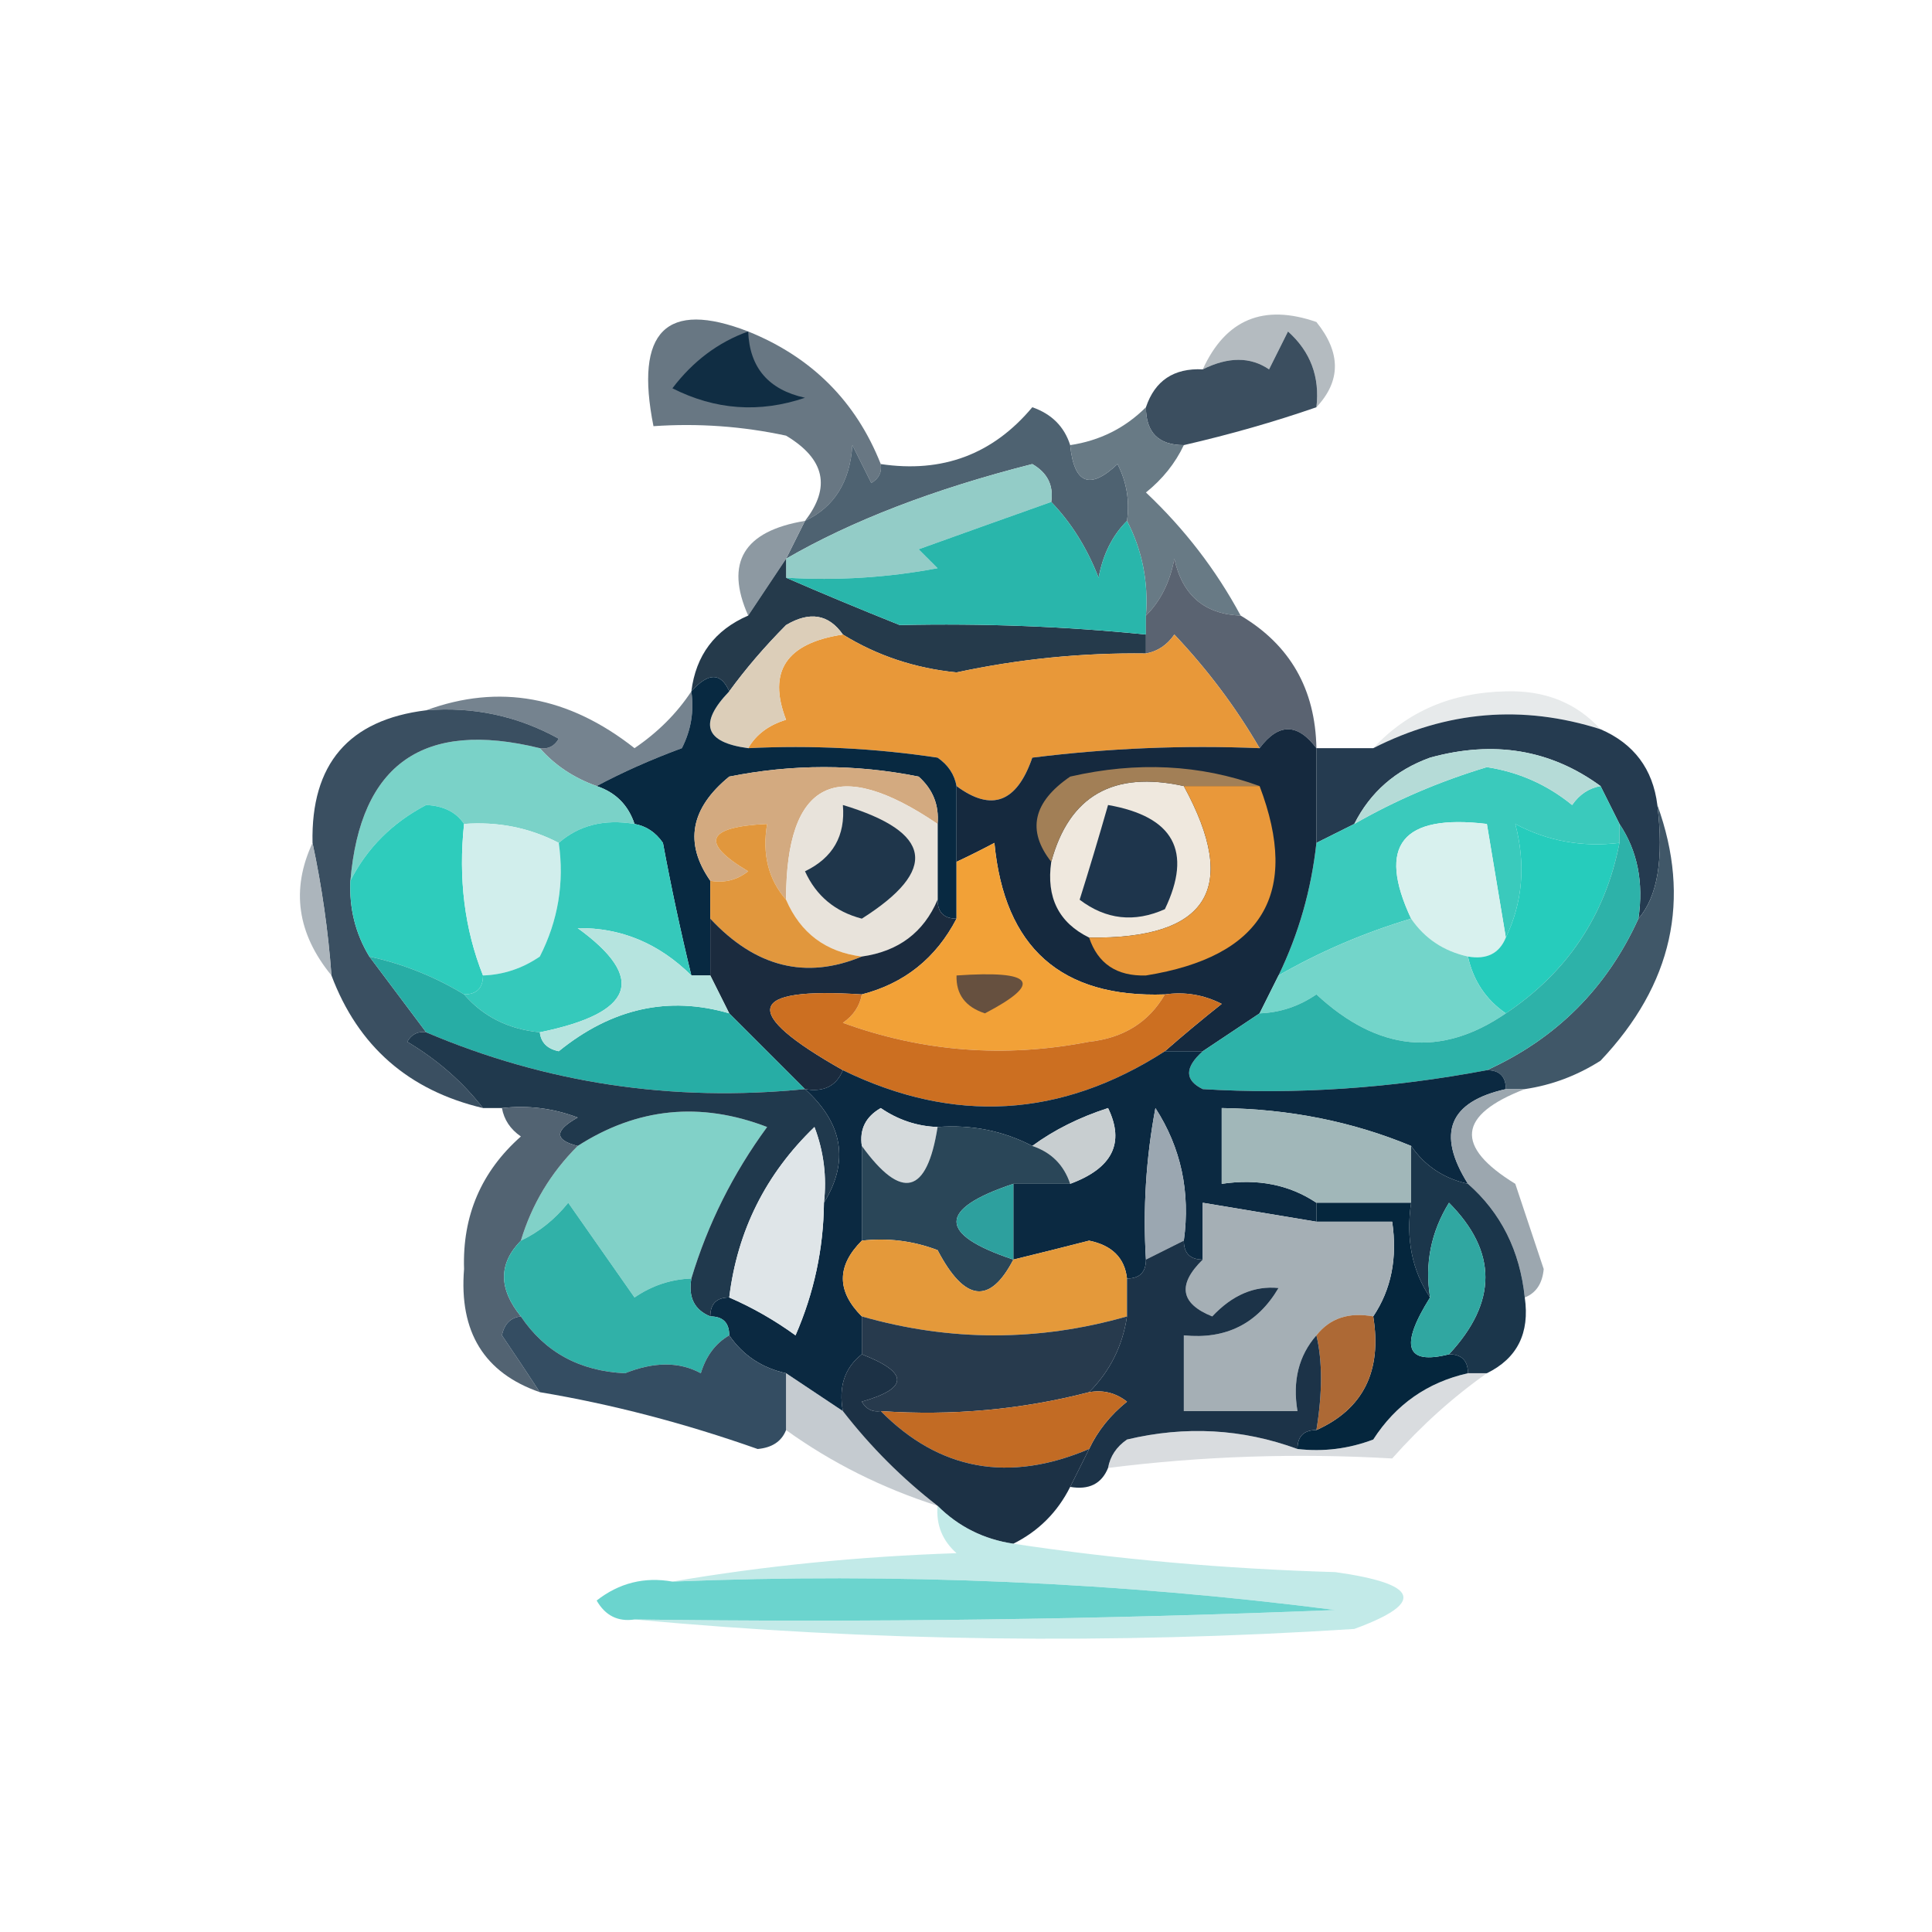 <?xml version="1.0" encoding="UTF-8"?>
<!DOCTYPE svg PUBLIC "-//W3C//DTD SVG 1.1//EN" "http://www.w3.org/Graphics/SVG/1.1/DTD/svg11.dtd">
<svg xmlns="http://www.w3.org/2000/svg" version="1.1" width="102px" height="102px" style="shape-rendering:geometricPrecision; text-rendering:geometricPrecision; image-rendering:optimizeQuality; fill-rule:evenodd; clip-rule:evenodd" xmlns:xlink="http://www.w3.org/1999/xlink">
<g><path style="opacity:0.576" fill="#7d8992" d="M 69.5,21.5 C 69.688,19.897 69.188,18.563 68,17.5C 67.667,18.167 67.333,18.833 67,19.5C 66.014,18.829 64.847,18.829 63.5,19.5C 64.706,16.861 66.706,16.028 69.5,17C 70.801,18.616 70.801,20.116 69.5,21.5 Z"/></g>
<g><path style="opacity:1" fill="#3b4e5f" d="M 69.5,21.5 C 67.285,22.268 64.952,22.935 62.5,23.5C 61.167,23.5 60.5,22.833 60.5,21.5C 60.973,20.094 61.973,19.427 63.5,19.5C 64.847,18.829 66.014,18.829 67,19.5C 67.333,18.833 67.667,18.167 68,17.5C 69.188,18.563 69.688,19.897 69.5,21.5 Z"/></g>
<g><path style="opacity:0.914" fill="#5a6a77" d="M 39.5,17.5 C 42.855,18.855 45.189,21.189 46.5,24.5C 46.565,24.938 46.399,25.272 46,25.5C 45.667,24.833 45.333,24.167 45,23.5C 44.878,25.437 44.045,26.77 42.5,27.5C 43.881,25.726 43.548,24.226 41.5,23C 39.19,22.503 36.857,22.337 34.5,22.5C 33.5,17.491 35.167,15.824 39.5,17.5 Z"/></g>
<g><path style="opacity:1" fill="#102d43" d="M 39.5,17.5 C 39.574,19.411 40.574,20.578 42.5,21C 40.098,21.814 37.765,21.647 35.5,20.5C 36.588,19.066 37.922,18.066 39.5,17.5 Z"/></g>
<g><path style="opacity:0.906" fill="#3c5262" d="M 56.5,23.5 C 56.706,25.549 57.539,25.883 59,24.5C 59.483,25.448 59.65,26.448 59.5,27.5C 58.732,28.262 58.232,29.262 58,30.5C 57.392,28.934 56.559,27.6 55.5,26.5C 55.631,25.624 55.297,24.957 54.5,24.5C 49.311,25.819 44.977,27.486 41.5,29.5C 41.833,28.833 42.167,28.167 42.5,27.5C 44.045,26.77 44.878,25.437 45,23.5C 45.333,24.167 45.667,24.833 46,25.5C 46.399,25.272 46.565,24.938 46.5,24.5C 49.755,24.986 52.422,23.986 54.5,21.5C 55.522,21.855 56.189,22.522 56.5,23.5 Z"/></g>
<g><path style="opacity:0.953" fill="#61747f" d="M 60.5,21.5 C 60.5,22.833 61.167,23.5 62.5,23.5C 62.047,24.458 61.38,25.292 60.5,26C 62.539,27.926 64.206,30.093 65.5,32.5C 63.589,32.426 62.422,31.426 62,29.5C 61.768,30.738 61.268,31.738 60.5,32.5C 60.634,30.709 60.301,29.042 59.5,27.5C 59.65,26.448 59.483,25.448 59,24.5C 57.539,25.883 56.706,25.549 56.5,23.5C 58.062,23.267 59.395,22.601 60.5,21.5 Z"/></g>
<g><path style="opacity:1" fill="#93ccc7" d="M 55.5,26.5 C 53.188,27.32 50.854,28.153 48.5,29C 48.833,29.333 49.167,29.667 49.5,30C 46.854,30.497 44.187,30.664 41.5,30.5C 41.5,30.167 41.5,29.833 41.5,29.5C 44.977,27.486 49.311,25.819 54.5,24.5C 55.297,24.957 55.631,25.624 55.5,26.5 Z"/></g>
<g><path style="opacity:0.969" fill="#8a97a0" d="M 42.5,27.5 C 42.167,28.167 41.833,28.833 41.5,29.5C 40.833,30.5 40.167,31.5 39.5,32.5C 38.259,29.704 39.259,28.037 42.5,27.5 Z"/></g>
<g><path style="opacity:1" fill="#253a4b" d="M 41.5,29.5 C 41.5,29.833 41.5,30.167 41.5,30.5C 43.389,31.322 45.389,32.155 47.5,33C 51.917,32.903 56.25,33.07 60.5,33.5C 60.5,33.833 60.5,34.167 60.5,34.5C 57.133,34.457 53.799,34.79 50.5,35.5C 48.307,35.281 46.307,34.615 44.5,33.5C 43.749,32.426 42.749,32.26 41.5,33C 40.364,34.145 39.364,35.312 38.5,36.5C 38.062,35.494 37.396,35.494 36.5,36.5C 36.738,34.596 37.738,33.262 39.5,32.5C 40.167,31.5 40.833,30.5 41.5,29.5 Z"/></g>
<g><path style="opacity:1" fill="#29b6ab" d="M 55.5,26.5 C 56.559,27.6 57.392,28.934 58,30.5C 58.232,29.262 58.732,28.262 59.5,27.5C 60.301,29.042 60.634,30.709 60.5,32.5C 60.5,32.833 60.5,33.167 60.5,33.5C 56.25,33.07 51.917,32.903 47.5,33C 45.389,32.155 43.389,31.322 41.5,30.5C 44.187,30.664 46.854,30.497 49.5,30C 49.167,29.667 48.833,29.333 48.5,29C 50.854,28.153 53.188,27.32 55.5,26.5 Z"/></g>
<g><path style="opacity:0.937" fill="#4f5968" d="M 65.5,32.5 C 68.112,34.052 69.445,36.386 69.5,39.5C 68.5,38.167 67.5,38.167 66.5,39.5C 65.252,37.351 63.752,35.351 62,33.5C 61.617,34.056 61.117,34.389 60.5,34.5C 60.5,34.167 60.5,33.833 60.5,33.5C 60.5,33.167 60.5,32.833 60.5,32.5C 61.268,31.738 61.768,30.738 62,29.5C 62.422,31.426 63.589,32.426 65.5,32.5 Z"/></g>
<g><path style="opacity:1" fill="#e89839" d="M 44.5,33.5 C 46.307,34.615 48.307,35.281 50.5,35.5C 53.799,34.79 57.133,34.457 60.5,34.5C 61.117,34.389 61.617,34.056 62,33.5C 63.752,35.351 65.252,37.351 66.5,39.5C 62.486,39.334 58.486,39.501 54.5,40C 53.683,42.373 52.349,42.873 50.5,41.5C 50.389,40.883 50.056,40.383 49.5,40C 46.183,39.502 42.85,39.335 39.5,39.5C 39.917,38.778 40.584,38.278 41.5,38C 40.513,35.448 41.513,33.948 44.5,33.5 Z"/></g>
<g><path style="opacity:0.204" fill="#8c99a1" d="M 84.5,38.5 C 80.388,37.191 76.388,37.524 72.5,39.5C 74.307,37.555 76.64,36.555 79.5,36.5C 81.557,36.436 83.223,37.102 84.5,38.5 Z"/></g>
<g><path style="opacity:1" fill="#dcceb9" d="M 44.5,33.5 C 41.513,33.948 40.513,35.448 41.5,38C 40.584,38.278 39.917,38.778 39.5,39.5C 37.204,39.196 36.871,38.196 38.5,36.5C 39.364,35.312 40.364,34.145 41.5,33C 42.749,32.26 43.749,32.426 44.5,33.5 Z"/></g>
<g><path style="opacity:1" fill="#253b50" d="M 84.5,38.5 C 86.262,39.262 87.262,40.596 87.5,42.5C 87.847,45.341 87.513,47.341 86.5,48.5C 86.784,46.585 86.451,44.919 85.5,43.5C 85.167,42.833 84.833,42.167 84.5,41.5C 81.863,39.573 78.863,39.073 75.5,40C 73.676,40.66 72.343,41.827 71.5,43.5C 70.833,43.833 70.167,44.167 69.5,44.5C 69.5,42.833 69.5,41.167 69.5,39.5C 70.5,39.5 71.5,39.5 72.5,39.5C 76.388,37.524 80.388,37.191 84.5,38.5 Z"/></g>
<g><path style="opacity:1" fill="#75838f" d="M 22.5,37.5 C 26.347,36.087 30.013,36.754 33.5,39.5C 34.735,38.66 35.735,37.66 36.5,36.5C 36.65,37.552 36.483,38.552 36,39.5C 34.377,40.099 32.877,40.766 31.5,41.5C 30.291,41.068 29.291,40.401 28.5,39.5C 28.938,39.565 29.272,39.399 29.5,39C 27.323,37.798 24.989,37.298 22.5,37.5 Z"/></g>
<g><path style="opacity:1" fill="#082941" d="M 38.5,36.5 C 36.871,38.196 37.204,39.196 39.5,39.5C 42.85,39.335 46.183,39.502 49.5,40C 50.056,40.383 50.389,40.883 50.5,41.5C 50.5,42.833 50.5,44.167 50.5,45.5C 50.5,46.5 50.5,47.5 50.5,48.5C 49.833,48.5 49.5,48.167 49.5,47.5C 49.5,46.167 49.5,44.833 49.5,43.5C 49.586,42.504 49.252,41.671 48.5,41C 45.167,40.333 41.833,40.333 38.5,41C 36.447,42.678 36.113,44.511 37.5,46.5C 37.5,47.167 37.5,47.833 37.5,48.5C 37.5,49.5 37.5,50.5 37.5,51.5C 37.167,51.5 36.833,51.5 36.5,51.5C 35.94,49.199 35.44,46.866 35,44.5C 34.617,43.944 34.117,43.611 33.5,43.5C 33.167,42.5 32.5,41.833 31.5,41.5C 32.877,40.766 34.377,40.099 36,39.5C 36.483,38.552 36.65,37.552 36.5,36.5C 37.396,35.494 38.062,35.494 38.5,36.5 Z"/></g>
<g><path style="opacity:1" fill="#3acabc" d="M 84.5,41.5 C 84.833,42.167 85.167,42.833 85.5,43.5C 85.5,43.833 85.5,44.167 85.5,44.5C 83.533,44.739 81.7,44.406 80,43.5C 80.559,45.638 80.392,47.638 79.5,49.5C 79.167,47.5 78.833,45.5 78.5,43.5C 74.019,42.963 72.686,44.63 74.5,48.5C 72.02,49.242 69.687,50.242 67.5,51.5C 68.566,49.299 69.233,46.965 69.5,44.5C 70.167,44.167 70.833,43.833 71.5,43.5C 73.67,42.252 76.004,41.252 78.5,40.5C 80.187,40.761 81.687,41.427 83,42.5C 83.383,41.944 83.883,41.611 84.5,41.5 Z"/></g>
<g><path style="opacity:1" fill="#7ad2c8" d="M 28.5,39.5 C 29.291,40.401 30.291,41.068 31.5,41.5C 32.5,41.833 33.167,42.5 33.5,43.5C 31.901,43.232 30.568,43.566 29.5,44.5C 27.958,43.699 26.291,43.366 24.5,43.5C 24.083,42.876 23.416,42.543 22.5,42.5C 20.712,43.437 19.379,44.77 18.5,46.5C 19.024,40.323 22.357,37.99 28.5,39.5 Z"/></g>
<g><path style="opacity:1" fill="#b5dbd7" d="M 84.5,41.5 C 83.883,41.611 83.383,41.944 83,42.5C 81.687,41.427 80.187,40.761 78.5,40.5C 76.004,41.252 73.67,42.252 71.5,43.5C 72.343,41.827 73.676,40.66 75.5,40C 78.863,39.073 81.863,39.573 84.5,41.5 Z"/></g>
<g><path style="opacity:1" fill="#3a4f61" d="M 22.5,37.5 C 24.989,37.298 27.323,37.798 29.5,39C 29.272,39.399 28.938,39.565 28.5,39.5C 22.357,37.99 19.024,40.323 18.5,46.5C 18.433,47.959 18.766,49.292 19.5,50.5C 20.5,51.833 21.5,53.167 22.5,54.5C 22.062,54.435 21.728,54.601 21.5,55C 23.093,55.949 24.426,57.115 25.5,58.5C 21.571,57.569 18.905,55.236 17.5,51.5C 17.326,49.139 16.993,46.806 16.5,44.5C 16.41,40.336 18.41,38.002 22.5,37.5 Z"/></g>
<g><path style="opacity:1" fill="#d3aa80" d="M 49.5,43.5 C 44.171,39.883 41.504,41.216 41.5,47.5C 40.566,46.432 40.232,45.099 40.5,43.5C 37.282,43.651 36.949,44.484 39.5,46C 38.906,46.464 38.239,46.631 37.5,46.5C 36.113,44.511 36.447,42.678 38.5,41C 41.833,40.333 45.167,40.333 48.5,41C 49.252,41.671 49.586,42.504 49.5,43.5 Z"/></g>
<g><path style="opacity:1" fill="#e8e3db" d="M 49.5,43.5 C 49.5,44.833 49.5,46.167 49.5,47.5C 48.764,49.229 47.431,50.229 45.5,50.5C 43.596,50.262 42.262,49.262 41.5,47.5C 41.504,41.216 44.171,39.883 49.5,43.5 Z"/></g>
<g><path style="opacity:1" fill="#2eccbc" d="M 24.5,43.5 C 24.194,46.385 24.527,49.052 25.5,51.5C 25.5,52.167 25.167,52.5 24.5,52.5C 22.951,51.559 21.284,50.892 19.5,50.5C 18.766,49.292 18.433,47.959 18.5,46.5C 19.379,44.77 20.712,43.437 22.5,42.5C 23.416,42.543 24.083,42.876 24.5,43.5 Z"/></g>
<g><path style="opacity:1" fill="#1f364b" d="M 44.5,42.5 C 49.229,43.926 49.562,45.926 45.5,48.5C 44.09,48.132 43.09,47.299 42.5,46C 43.973,45.29 44.64,44.124 44.5,42.5 Z"/></g>
<g><path style="opacity:1" fill="#d8f1ee" d="M 79.5,49.5 C 79.158,50.338 78.492,50.672 77.5,50.5C 76.222,50.218 75.222,49.551 74.5,48.5C 72.686,44.63 74.019,42.963 78.5,43.5C 78.833,45.5 79.167,47.5 79.5,49.5 Z"/></g>
<g><path style="opacity:1" fill="#26ccbc" d="M 85.5,44.5 C 84.754,48.323 82.754,51.323 79.5,53.5C 78.449,52.778 77.782,51.778 77.5,50.5C 78.492,50.672 79.158,50.338 79.5,49.5C 80.392,47.638 80.559,45.638 80,43.5C 81.7,44.406 83.533,44.739 85.5,44.5 Z"/></g>
<g><path style="opacity:0.843" fill="#9ca7b0" d="M 16.5,44.5 C 16.993,46.806 17.326,49.139 17.5,51.5C 15.688,49.287 15.355,46.953 16.5,44.5 Z"/></g>
<g><path style="opacity:1" fill="#e1973d" d="M 41.5,47.5 C 42.262,49.262 43.596,50.262 45.5,50.5C 42.549,51.729 39.883,51.062 37.5,48.5C 37.5,47.833 37.5,47.167 37.5,46.5C 38.239,46.631 38.906,46.464 39.5,46C 36.949,44.484 37.282,43.651 40.5,43.5C 40.232,45.099 40.566,46.432 41.5,47.5 Z"/></g>
<g><path style="opacity:1" fill="#d1eeec" d="M 24.5,43.5 C 26.291,43.366 27.958,43.699 29.5,44.5C 29.799,46.604 29.466,48.604 28.5,50.5C 27.583,51.127 26.583,51.461 25.5,51.5C 24.527,49.052 24.194,46.385 24.5,43.5 Z"/></g>
<g><path style="opacity:1" fill="#35c9bb" d="M 33.5,43.5 C 34.117,43.611 34.617,43.944 35,44.5C 35.44,46.866 35.94,49.199 36.5,51.5C 34.787,49.805 32.787,48.972 30.5,49C 34.153,51.648 33.486,53.482 28.5,54.5C 26.847,54.34 25.514,53.674 24.5,52.5C 25.167,52.5 25.5,52.167 25.5,51.5C 26.583,51.461 27.583,51.127 28.5,50.5C 29.466,48.604 29.799,46.604 29.5,44.5C 30.568,43.566 31.901,43.232 33.5,43.5 Z"/></g>
<g><path style="opacity:1" fill="#15293e" d="M 69.5,39.5 C 69.5,41.167 69.5,42.833 69.5,44.5C 69.233,46.965 68.566,49.299 67.5,51.5C 67.167,52.167 66.833,52.833 66.5,53.5C 65.5,54.167 64.5,54.833 63.5,55.5C 62.833,55.5 62.167,55.5 61.5,55.5C 62.429,54.685 63.429,53.852 64.5,53C 63.552,52.517 62.552,52.35 61.5,52.5C 56.024,52.694 53.024,50.027 52.5,44.5C 51.816,44.863 51.15,45.196 50.5,45.5C 50.5,44.167 50.5,42.833 50.5,41.5C 52.349,42.873 53.683,42.373 54.5,40C 58.486,39.501 62.486,39.334 66.5,39.5C 67.5,38.167 68.5,38.167 69.5,39.5 Z"/></g>
<g><path style="opacity:1" fill="#efe8de" d="M 62.5,41.5 C 65.453,46.919 63.786,49.586 57.5,49.5C 55.896,48.713 55.229,47.38 55.5,45.5C 56.445,42.013 58.778,40.68 62.5,41.5 Z"/></g>
<g><path style="opacity:1" fill="#1e354c" d="M 58.5,42.5 C 61.966,43.109 62.966,44.942 61.5,48C 59.888,48.72 58.388,48.554 57,47.5C 57.487,45.956 57.987,44.289 58.5,42.5 Z"/></g>
<g><path style="opacity:1" fill="#e9983a" d="M 62.5,41.5 C 63.833,41.5 65.167,41.5 66.5,41.5C 68.656,47.175 66.656,50.509 60.5,51.5C 58.962,51.547 57.962,50.88 57.5,49.5C 63.786,49.586 65.453,46.919 62.5,41.5 Z"/></g>
<g><path style="opacity:1" fill="#a27f56" d="M 66.5,41.5 C 65.167,41.5 63.833,41.5 62.5,41.5C 58.778,40.68 56.445,42.013 55.5,45.5C 54.201,43.847 54.534,42.347 56.5,41C 60.027,40.193 63.36,40.359 66.5,41.5 Z"/></g>
<g><path style="opacity:1" fill="#1b2b3e" d="M 49.5,47.5 C 49.5,48.167 49.833,48.5 50.5,48.5C 49.415,50.587 47.749,51.92 45.5,52.5C 39.402,52.102 39.069,53.435 44.5,56.5C 44.158,57.338 43.492,57.672 42.5,57.5C 41.167,56.167 39.833,54.833 38.5,53.5C 38.167,52.833 37.833,52.167 37.5,51.5C 37.5,50.5 37.5,49.5 37.5,48.5C 39.883,51.062 42.549,51.729 45.5,50.5C 47.431,50.229 48.764,49.229 49.5,47.5 Z"/></g>
<g><path style="opacity:1" fill="#73d5ca" d="M 74.5,48.5 C 75.222,49.551 76.222,50.218 77.5,50.5C 77.782,51.778 78.449,52.778 79.5,53.5C 76.082,55.847 72.749,55.514 69.5,52.5C 68.583,53.127 67.583,53.461 66.5,53.5C 66.833,52.833 67.167,52.167 67.5,51.5C 69.687,50.242 72.02,49.242 74.5,48.5 Z"/></g>
<g><path style="opacity:1" fill="#405768" d="M 87.5,42.5 C 89.304,47.48 88.304,51.98 84.5,56C 83.255,56.791 81.922,57.291 80.5,57.5C 80.167,57.5 79.833,57.5 79.5,57.5C 79.5,56.833 79.167,56.5 78.5,56.5C 82.167,54.833 84.833,52.167 86.5,48.5C 87.513,47.341 87.847,45.341 87.5,42.5 Z"/></g>
<g><path style="opacity:1" fill="#f2a137" d="M 61.5,52.5 C 60.653,53.966 59.32,54.8 57.5,55C 53.044,55.867 48.711,55.534 44.5,54C 45.056,53.617 45.389,53.117 45.5,52.5C 47.749,51.92 49.415,50.587 50.5,48.5C 50.5,47.5 50.5,46.5 50.5,45.5C 51.15,45.196 51.816,44.863 52.5,44.5C 53.024,50.027 56.024,52.694 61.5,52.5 Z"/></g>
<g><path style="opacity:1" fill="#66503f" d="M 50.5,51.5 C 54.588,51.218 55.088,51.885 52,53.5C 50.97,53.164 50.47,52.497 50.5,51.5 Z"/></g>
<g><path style="opacity:1" fill="#2db2a9" d="M 85.5,43.5 C 86.451,44.919 86.784,46.585 86.5,48.5C 84.833,52.167 82.167,54.833 78.5,56.5C 73.383,57.465 68.383,57.798 63.5,57.5C 62.537,57.03 62.537,56.364 63.5,55.5C 64.5,54.833 65.5,54.167 66.5,53.5C 67.583,53.461 68.583,53.127 69.5,52.5C 72.749,55.514 76.082,55.847 79.5,53.5C 82.754,51.323 84.754,48.323 85.5,44.5C 85.5,44.167 85.5,43.833 85.5,43.5 Z"/></g>
<g><path style="opacity:1" fill="#27ada5" d="M 19.5,50.5 C 21.284,50.892 22.951,51.559 24.5,52.5C 25.514,53.674 26.847,54.34 28.5,54.5C 28.56,55.043 28.893,55.376 29.5,55.5C 32.299,53.23 35.299,52.563 38.5,53.5C 39.833,54.833 41.167,56.167 42.5,57.5C 35.502,58.196 28.835,57.196 22.5,54.5C 21.5,53.167 20.5,51.833 19.5,50.5 Z"/></g>
<g><path style="opacity:1" fill="#b6e4df" d="M 36.5,51.5 C 36.833,51.5 37.167,51.5 37.5,51.5C 37.833,52.167 38.167,52.833 38.5,53.5C 35.299,52.563 32.299,53.23 29.5,55.5C 28.893,55.376 28.56,55.043 28.5,54.5C 33.486,53.482 34.153,51.648 30.5,49C 32.787,48.972 34.787,49.805 36.5,51.5 Z"/></g>
<g><path style="opacity:1" fill="#cc6f21" d="M 45.5,52.5 C 45.389,53.117 45.056,53.617 44.5,54C 48.711,55.534 53.044,55.867 57.5,55C 59.32,54.8 60.653,53.966 61.5,52.5C 62.552,52.35 63.552,52.517 64.5,53C 63.429,53.852 62.429,54.685 61.5,55.5C 56.03,59.022 50.364,59.355 44.5,56.5C 39.069,53.435 39.402,52.102 45.5,52.5 Z"/></g>
<g><path style="opacity:1" fill="#0b2941" d="M 61.5,55.5 C 62.167,55.5 62.833,55.5 63.5,55.5C 62.537,56.364 62.537,57.03 63.5,57.5C 68.383,57.798 73.383,57.465 78.5,56.5C 79.167,56.5 79.5,56.833 79.5,57.5C 76.497,58.17 75.83,59.837 77.5,62.5C 76.222,62.218 75.222,61.551 74.5,60.5C 71.412,59.215 68.078,58.549 64.5,58.5C 64.5,59.833 64.5,61.167 64.5,62.5C 66.415,62.215 68.081,62.549 69.5,63.5C 69.5,63.833 69.5,64.167 69.5,64.5C 67.5,64.167 65.5,63.833 63.5,63.5C 63.5,64.5 63.5,65.5 63.5,66.5C 62.833,66.5 62.5,66.167 62.5,65.5C 62.852,62.927 62.352,60.594 61,58.5C 60.503,61.146 60.336,63.813 60.5,66.5C 60.5,67.167 60.167,67.5 59.5,67.5C 59.38,66.414 58.713,65.747 57.5,65.5C 56.151,65.846 54.818,66.179 53.5,66.5C 53.5,65.167 53.5,63.833 53.5,62.5C 54.5,62.5 55.5,62.5 56.5,62.5C 58.728,61.678 59.395,60.345 58.5,58.5C 56.974,58.994 55.641,59.661 54.5,60.5C 52.958,59.699 51.291,59.366 49.5,59.5C 48.417,59.461 47.417,59.127 46.5,58.5C 45.703,58.957 45.369,59.624 45.5,60.5C 45.5,62.167 45.5,63.833 45.5,65.5C 44.167,66.833 44.167,68.167 45.5,69.5C 45.5,70.167 45.5,70.833 45.5,71.5C 44.596,72.209 44.263,73.209 44.5,74.5C 43.5,73.833 42.5,73.167 41.5,72.5C 40.222,72.218 39.222,71.551 38.5,70.5C 38.5,69.833 38.167,69.5 37.5,69.5C 37.5,68.833 37.833,68.5 38.5,68.5C 39.721,69.028 40.887,69.695 42,70.5C 42.977,68.26 43.477,65.927 43.5,63.5C 44.843,61.317 44.51,59.317 42.5,57.5C 43.492,57.672 44.158,57.338 44.5,56.5C 50.364,59.355 56.03,59.022 61.5,55.5 Z"/></g>
<g><path style="opacity:1" fill="#d5dadc" d="M 49.5,59.5 C 48.938,63.068 47.605,63.402 45.5,60.5C 45.369,59.624 45.703,58.957 46.5,58.5C 47.417,59.127 48.417,59.461 49.5,59.5 Z"/></g>
<g><path style="opacity:1" fill="#c8ced0" d="M 56.5,62.5 C 56.167,61.5 55.5,60.833 54.5,60.5C 55.641,59.661 56.974,58.994 58.5,58.5C 59.395,60.345 58.728,61.678 56.5,62.5 Z"/></g>
<g><path style="opacity:1" fill="#81d1c8" d="M 36.5,67.5 C 35.417,67.539 34.417,67.873 33.5,68.5C 32.333,66.833 31.167,65.167 30,63.5C 29.292,64.38 28.458,65.047 27.5,65.5C 28.075,63.589 29.075,61.922 30.5,60.5C 33.646,58.48 36.98,58.147 40.5,59.5C 38.698,61.958 37.365,64.625 36.5,67.5 Z"/></g>
<g><path style="opacity:1" fill="#20394d" d="M 22.5,54.5 C 28.835,57.196 35.502,58.196 42.5,57.5C 44.51,59.317 44.843,61.317 43.5,63.5C 43.657,62.127 43.49,60.793 43,59.5C 40.429,61.976 38.929,64.976 38.5,68.5C 37.833,68.5 37.5,68.833 37.5,69.5C 36.662,69.158 36.328,68.492 36.5,67.5C 37.365,64.625 38.698,61.958 40.5,59.5C 36.98,58.147 33.646,58.48 30.5,60.5C 29.262,60.19 29.262,59.69 30.5,59C 29.207,58.51 27.873,58.343 26.5,58.5C 26.167,58.5 25.833,58.5 25.5,58.5C 24.426,57.115 23.093,55.949 21.5,55C 21.728,54.601 22.062,54.435 22.5,54.5 Z"/></g>
<g><path style="opacity:1" fill="#dfe5e8" d="M 43.5,63.5 C 43.477,65.927 42.977,68.26 42,70.5C 40.887,69.695 39.721,69.028 38.5,68.5C 38.929,64.976 40.429,61.976 43,59.5C 43.49,60.793 43.657,62.127 43.5,63.5 Z"/></g>
<g><path style="opacity:0.89" fill="#909ca5" d="M 79.5,57.5 C 79.833,57.5 80.167,57.5 80.5,57.5C 76.958,58.865 76.791,60.532 80,62.5C 80.5,64 81,65.5 81.5,67C 81.43,67.765 81.097,68.265 80.5,68.5C 80.245,66.033 79.245,64.033 77.5,62.5C 75.83,59.837 76.497,58.17 79.5,57.5 Z"/></g>
<g><path style="opacity:1" fill="#2a4658" d="M 49.5,59.5 C 51.291,59.366 52.958,59.699 54.5,60.5C 55.5,60.833 56.167,61.5 56.5,62.5C 55.5,62.5 54.5,62.5 53.5,62.5C 49.5,63.833 49.5,65.167 53.5,66.5C 52.258,68.892 50.925,68.725 49.5,66C 48.207,65.51 46.873,65.343 45.5,65.5C 45.5,63.833 45.5,62.167 45.5,60.5C 47.605,63.402 48.938,63.068 49.5,59.5 Z"/></g>
<g><path style="opacity:1" fill="#a1b7b9" d="M 74.5,60.5 C 74.5,61.5 74.5,62.5 74.5,63.5C 72.833,63.5 71.167,63.5 69.5,63.5C 68.081,62.549 66.415,62.215 64.5,62.5C 64.5,61.167 64.5,59.833 64.5,58.5C 68.078,58.549 71.412,59.215 74.5,60.5 Z"/></g>
<g><path style="opacity:1" fill="#9ba7b1" d="M 62.5,65.5 C 61.833,65.833 61.167,66.167 60.5,66.5C 60.336,63.813 60.503,61.146 61,58.5C 62.352,60.594 62.852,62.927 62.5,65.5 Z"/></g>
<g><path style="opacity:1" fill="#526372" d="M 26.5,58.5 C 27.873,58.343 29.207,58.51 30.5,59C 29.262,59.69 29.262,60.19 30.5,60.5C 29.075,61.922 28.075,63.589 27.5,65.5C 26.314,66.705 26.314,68.039 27.5,69.5C 26.957,69.56 26.624,69.893 26.5,70.5C 27.192,71.518 27.859,72.518 28.5,73.5C 25.564,72.485 24.231,70.318 24.5,67C 24.408,64.186 25.408,61.853 27.5,60C 26.944,59.617 26.611,59.117 26.5,58.5 Z"/></g>
<g><path style="opacity:1" fill="#1b364b" d="M 74.5,60.5 C 75.222,61.551 76.222,62.218 77.5,62.5C 79.245,64.033 80.245,66.033 80.5,68.5C 80.771,70.38 80.104,71.713 78.5,72.5C 78.167,72.5 77.833,72.5 77.5,72.5C 77.5,71.833 77.167,71.5 76.5,71.5C 79.063,68.746 79.063,66.08 76.5,63.5C 75.548,65.045 75.215,66.712 75.5,68.5C 74.549,67.081 74.216,65.415 74.5,63.5C 74.5,62.5 74.5,61.5 74.5,60.5 Z"/></g>
<g><path style="opacity:1" fill="#2da09e" d="M 53.5,62.5 C 53.5,63.833 53.5,65.167 53.5,66.5C 49.5,65.167 49.5,63.833 53.5,62.5 Z"/></g>
<g><path style="opacity:1" fill="#05263d" d="M 69.5,64.5 C 69.5,64.167 69.5,63.833 69.5,63.5C 71.167,63.5 72.833,63.5 74.5,63.5C 74.216,65.415 74.549,67.081 75.5,68.5C 73.883,71.076 74.217,72.076 76.5,71.5C 77.167,71.5 77.5,71.833 77.5,72.5C 75.362,72.981 73.695,74.148 72.5,76C 71.207,76.49 69.873,76.657 68.5,76.5C 68.5,75.833 68.833,75.5 69.5,75.5C 71.969,74.393 72.969,72.393 72.5,69.5C 73.451,68.081 73.784,66.415 73.5,64.5C 72.167,64.5 70.833,64.5 69.5,64.5 Z"/></g>
<g><path style="opacity:1" fill="#e4993a" d="M 45.5,65.5 C 46.873,65.343 48.207,65.51 49.5,66C 50.925,68.725 52.258,68.892 53.5,66.5C 54.818,66.179 56.151,65.846 57.5,65.5C 58.713,65.747 59.38,66.414 59.5,67.5C 59.5,68.167 59.5,68.833 59.5,69.5C 54.833,70.833 50.167,70.833 45.5,69.5C 44.167,68.167 44.167,66.833 45.5,65.5 Z"/></g>
<g><path style="opacity:1" fill="#30b1a8" d="M 36.5,67.5 C 36.328,68.492 36.662,69.158 37.5,69.5C 38.167,69.5 38.5,69.833 38.5,70.5C 37.778,70.918 37.278,71.584 37,72.5C 35.87,71.886 34.537,71.886 33,72.5C 30.601,72.387 28.768,71.387 27.5,69.5C 26.314,68.039 26.314,66.705 27.5,65.5C 28.458,65.047 29.292,64.38 30,63.5C 31.167,65.167 32.333,66.833 33.5,68.5C 34.417,67.873 35.417,67.539 36.5,67.5 Z"/></g>
<g><path style="opacity:1" fill="#30a7a1" d="M 76.5,71.5 C 74.217,72.076 73.883,71.076 75.5,68.5C 75.215,66.712 75.548,65.045 76.5,63.5C 79.063,66.08 79.063,68.746 76.5,71.5 Z"/></g>
<g><path style="opacity:1" fill="#273a4d" d="M 45.5,69.5 C 50.167,70.833 54.833,70.833 59.5,69.5C 59.267,71.062 58.6,72.395 57.5,73.5C 53.936,74.423 50.269,74.756 46.5,74.5C 46.062,74.565 45.728,74.399 45.5,74C 47.986,73.295 47.986,72.462 45.5,71.5C 45.5,70.833 45.5,70.167 45.5,69.5 Z"/></g>
<g><path style="opacity:1" fill="#a5afb5" d="M 69.5,64.5 C 70.833,64.5 72.167,64.5 73.5,64.5C 73.784,66.415 73.451,68.081 72.5,69.5C 71.209,69.263 70.209,69.596 69.5,70.5C 68.566,71.568 68.232,72.901 68.5,74.5C 66.5,74.5 64.5,74.5 62.5,74.5C 62.5,73.167 62.5,71.833 62.5,70.5C 64.716,70.725 66.383,69.892 67.5,68C 66.223,67.873 65.057,68.373 64,69.5C 62.317,68.823 62.15,67.823 63.5,66.5C 63.5,65.5 63.5,64.5 63.5,63.5C 65.5,63.833 67.5,64.167 69.5,64.5 Z"/></g>
<g><path style="opacity:1" fill="#ad6935" d="M 69.5,70.5 C 70.209,69.596 71.209,69.263 72.5,69.5C 72.969,72.393 71.969,74.393 69.5,75.5C 69.822,73.525 69.822,71.858 69.5,70.5 Z"/></g>
<g><path style="opacity:1" fill="#1c3348" d="M 62.5,65.5 C 62.5,66.167 62.833,66.5 63.5,66.5C 62.15,67.823 62.317,68.823 64,69.5C 65.057,68.373 66.223,67.873 67.5,68C 66.383,69.892 64.716,70.725 62.5,70.5C 62.5,71.833 62.5,73.167 62.5,74.5C 64.5,74.5 66.5,74.5 68.5,74.5C 68.232,72.901 68.566,71.568 69.5,70.5C 69.822,71.858 69.822,73.525 69.5,75.5C 68.833,75.5 68.5,75.833 68.5,76.5C 65.592,75.431 62.592,75.264 59.5,76C 58.944,76.383 58.611,76.883 58.5,77.5C 58.158,78.338 57.492,78.672 56.5,78.5C 56.833,77.833 57.167,77.167 57.5,76.5C 57.953,75.542 58.62,74.708 59.5,74C 58.906,73.536 58.239,73.369 57.5,73.5C 58.6,72.395 59.267,71.062 59.5,69.5C 59.5,68.833 59.5,68.167 59.5,67.5C 60.167,67.5 60.5,67.167 60.5,66.5C 61.167,66.167 61.833,65.833 62.5,65.5 Z"/></g>
<g><path style="opacity:1" fill="#344d62" d="M 27.5,69.5 C 28.768,71.387 30.601,72.387 33,72.5C 34.537,71.886 35.87,71.886 37,72.5C 37.278,71.584 37.778,70.918 38.5,70.5C 39.222,71.551 40.222,72.218 41.5,72.5C 41.5,73.5 41.5,74.5 41.5,75.5C 41.265,76.097 40.765,76.43 40,76.5C 36.141,75.137 32.307,74.137 28.5,73.5C 27.859,72.518 27.192,71.518 26.5,70.5C 26.624,69.893 26.957,69.56 27.5,69.5 Z"/></g>
<g><path style="opacity:0.506" fill="#8c99a2" d="M 41.5,72.5 C 42.5,73.167 43.5,73.833 44.5,74.5C 45.973,76.395 47.64,78.061 49.5,79.5C 46.588,78.571 43.921,77.238 41.5,75.5C 41.5,74.5 41.5,73.5 41.5,72.5 Z"/></g>
<g><path style="opacity:1" fill="#c26b24" d="M 57.5,73.5 C 58.239,73.369 58.906,73.536 59.5,74C 58.62,74.708 57.953,75.542 57.5,76.5C 53.261,78.296 49.595,77.629 46.5,74.5C 50.269,74.756 53.936,74.423 57.5,73.5 Z"/></g>
<g><path style="opacity:0.325" fill="#8a959f" d="M 77.5,72.5 C 77.833,72.5 78.167,72.5 78.5,72.5C 76.71,73.761 75.043,75.261 73.5,77C 68.454,76.709 63.454,76.875 58.5,77.5C 58.611,76.883 58.944,76.383 59.5,76C 62.592,75.264 65.592,75.431 68.5,76.5C 69.873,76.657 71.207,76.49 72.5,76C 73.695,74.148 75.362,72.981 77.5,72.5 Z"/></g>
<g><path style="opacity:1" fill="#1c3145" d="M 45.5,71.5 C 47.986,72.462 47.986,73.295 45.5,74C 45.728,74.399 46.062,74.565 46.5,74.5C 49.595,77.629 53.261,78.296 57.5,76.5C 57.167,77.167 56.833,77.833 56.5,78.5C 55.833,79.833 54.833,80.833 53.5,81.5C 51.938,81.267 50.605,80.6 49.5,79.5C 47.64,78.061 45.973,76.395 44.5,74.5C 44.263,73.209 44.596,72.209 45.5,71.5 Z"/></g>
<g><path style="opacity:1" fill="#6bd4ce" d="M 35.5,83.5 C 47.328,83.023 58.995,83.523 70.5,85C 58.171,85.5 45.838,85.666 33.5,85.5C 32.624,85.631 31.957,85.297 31.5,84.5C 32.689,83.571 34.022,83.238 35.5,83.5 Z"/></g>
<g><path style="opacity:0.553" fill="#91d9d5" d="M 49.5,79.5 C 50.605,80.6 51.938,81.267 53.5,81.5C 58.985,82.327 64.652,82.827 70.5,83C 74.932,83.623 75.265,84.623 71.5,86C 58.66,86.827 45.993,86.66 33.5,85.5C 45.838,85.666 58.171,85.5 70.5,85C 58.995,83.523 47.328,83.023 35.5,83.5C 40.316,82.674 45.316,82.174 50.5,82C 49.748,81.329 49.414,80.496 49.5,79.5 Z"/></g>
</svg>
